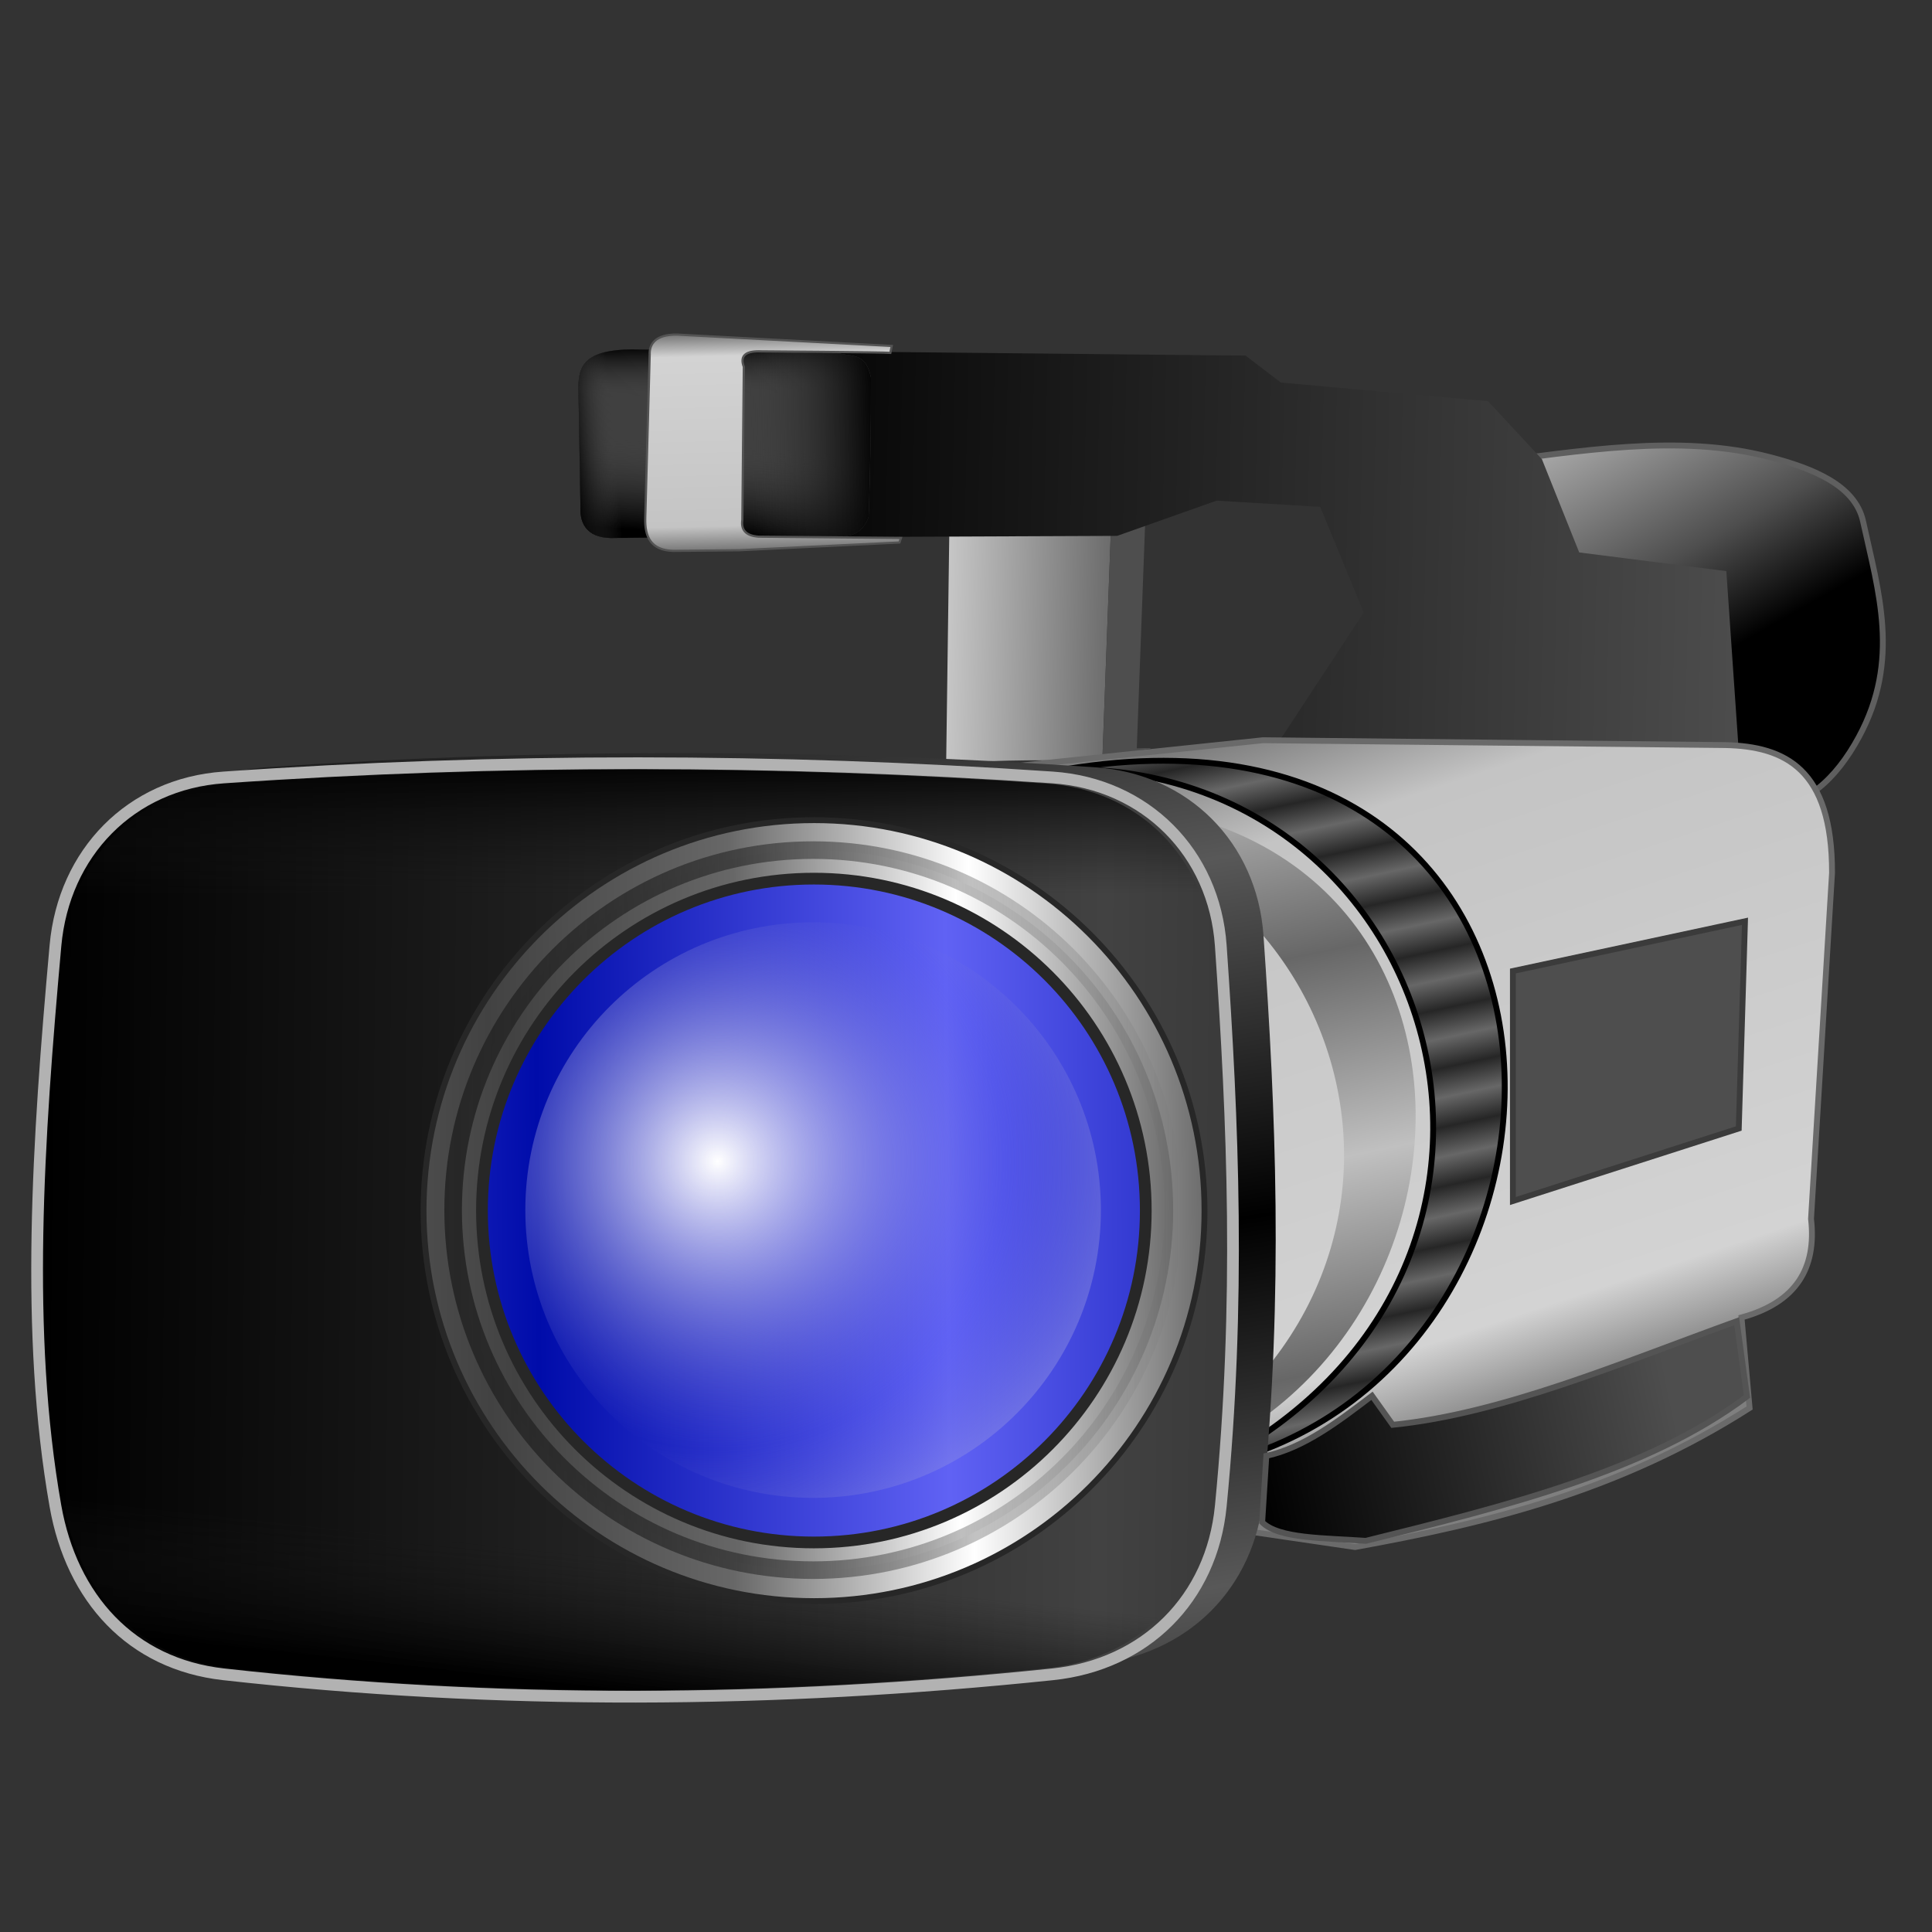 <?xml version="1.0" encoding="UTF-8" standalone="no"?>
<!-- Created with Inkscape (http://www.inkscape.org/) -->

<svg
   xmlns:dc="http://purl.org/dc/elements/1.1/"
   xmlns:cc="http://creativecommons.org/ns#"
   xmlns:rdf="http://www.w3.org/1999/02/22-rdf-syntax-ns#"
   xmlns:svg="http://www.w3.org/2000/svg"
   xmlns="http://www.w3.org/2000/svg"
   xmlns:xlink="http://www.w3.org/1999/xlink"
   xmlns:sodipodi="http://sodipodi.sourceforge.net/DTD/sodipodi-0.dtd"
   xmlns:inkscape="http://www.inkscape.org/namespaces/inkscape"
   id="svg2"
   version="1.1"
   inkscape:version="0.48.2 r9819"
   width="256"
   height="256"
   sodipodi:docname="canon-digital-camera.svg">
  <rect width="100%" height="100%" fill="#333333" stroke="none"/>
  <defs
     id="defs6">
    <linearGradient
       id="linearGradient3913">
      <stop
         id="stop3915"
         offset="0"
         style="stop-color:#7b7b7b;stop-opacity:1;" />
      <stop
         style="stop-color:#c4c4c4;stop-opacity:1;"
         offset="0.108"
         id="stop3917" />
      <stop
         style="stop-color:#d3d3d3;stop-opacity:1;"
         offset="0.904"
         id="stop3919" />
      <stop
         id="stop3921"
         offset="1"
         style="stop-color:#7f7f7f;stop-opacity:1;" />
    </linearGradient>
    <linearGradient
       id="linearGradient3883">
      <stop
         style="stop-color:#000000;stop-opacity:1;"
         offset="0"
         id="stop3885" />
      <stop
         style="stop-color:#404040;stop-opacity:0;"
         offset="1"
         id="stop3887" />
    </linearGradient>
    <linearGradient
       id="linearGradient3867">
      <stop
         style="stop-color:#7b7b7b;stop-opacity:1;"
         offset="0"
         id="stop3869" />
      <stop
         id="stop3877"
         offset="0.158"
         style="stop-color:#c4c4c4;stop-opacity:1;" />
      <stop
         id="stop3875"
         offset="0.871"
         style="stop-color:#d3d3d3;stop-opacity:1;" />
      <stop
         style="stop-color:#7f7f7f;stop-opacity:1;"
         offset="1"
         id="stop3871" />
    </linearGradient>
    <linearGradient
       id="linearGradient3855">
      <stop
         style="stop-color:#e3e3e3;stop-opacity:1;"
         offset="0"
         id="stop3857" />
      <stop
         id="stop3863"
         offset="0.712"
         style="stop-color:#4e4e4e;stop-opacity:1;" />
      <stop
         style="stop-color:#000000;stop-opacity:1;"
         offset="1"
         id="stop3859" />
    </linearGradient>
    <linearGradient
       id="linearGradient3841">
      <stop
         style="stop-color:#676767;stop-opacity:1;"
         offset="0"
         id="stop3843" />
      <stop
         style="stop-color:#d4d4d4;stop-opacity:1;"
         offset="1"
         id="stop3845" />
    </linearGradient>
    <linearGradient
       id="linearGradient3831">
      <stop
         style="stop-color:#4e4e4e;stop-opacity:1;"
         offset="0"
         id="stop3833" />
      <stop
         style="stop-color:#000000;stop-opacity:1;"
         offset="1"
         id="stop3835" />
    </linearGradient>
    <linearGradient
       id="linearGradient3823">
      <stop
         id="stop3825"
         offset="0"
         style="stop-color:#676767;stop-opacity:1;" />
      <stop
         style="stop-color:#c0c0c0;stop-opacity:1;"
         offset="1"
         id="stop3827" />
    </linearGradient>
    <linearGradient
       id="linearGradient3809">
      <stop
         style="stop-color:#676767;stop-opacity:1;"
         offset="0"
         id="stop3813" />
      <stop
         id="stop3815"
         offset="1"
         style="stop-color:#262626;stop-opacity:1;" />
    </linearGradient>
    <linearGradient
       id="linearGradient3830">
      <stop
         style="stop-color:#ffffff;stop-opacity:1;"
         offset="0"
         id="stop3832" />
      <stop
         id="stop3834"
         offset="1"
         style="stop-color:#696acf;stop-opacity:0;" />
    </linearGradient>
    <linearGradient
       id="linearGradient3818">
      <stop
         id="stop3820"
         offset="0"
         style="stop-color:#6062f4;stop-opacity:1;" />
      <stop
         style="stop-color:#000caa;stop-opacity:1;"
         offset="1"
         id="stop3822" />
    </linearGradient>
    <linearGradient
       inkscape:collect="always"
       id="linearGradient3806">
      <stop
         style="stop-color:#272727;stop-opacity:1;"
         offset="0"
         id="stop3808" />
      <stop
         style="stop-color:#272727;stop-opacity:0;"
         offset="1"
         id="stop3810" />
    </linearGradient>
    <linearGradient
       id="linearGradient3792">
      <stop
         style="stop-color:#ffffff;stop-opacity:1;"
         offset="0"
         id="stop3794" />
      <stop
         id="stop3800"
         offset="0.5"
         style="stop-color:#676767;stop-opacity:1;" />
      <stop
         style="stop-color:#424242;stop-opacity:1;"
         offset="1"
         id="stop3796" />
    </linearGradient>
    <linearGradient
       id="linearGradient3780">
      <stop
         id="stop3782"
         offset="0"
         style="stop-color:#181818;stop-opacity:0;" />
      <stop
         id="stop3784"
         offset="1"
         style="stop-color:#000000;stop-opacity:1;" />
    </linearGradient>
    <linearGradient
       id="linearGradient3768">
      <stop
         style="stop-color:#424242;stop-opacity:1;"
         offset="0"
         id="stop3770" />
      <stop
         style="stop-color:#000000;stop-opacity:1;"
         offset="1"
         id="stop3772" />
    </linearGradient>
    <linearGradient
       id="linearGradient3760">
      <stop
         style="stop-color:#000000;stop-opacity:1;"
         offset="0"
         id="stop3762" />
      <stop
         style="stop-color:#585858;stop-opacity:1;"
         offset="1"
         id="stop3764" />
    </linearGradient>
    <linearGradient
       inkscape:collect="always"
       xlink:href="#linearGradient3760"
       id="linearGradient3766"
       x1="387.741"
       y1="191.965"
       x2="378.384"
       y2="131.272"
       gradientUnits="userSpaceOnUse"
       spreadMethod="reflect" />
    <linearGradient
       inkscape:collect="always"
       xlink:href="#linearGradient3768"
       id="linearGradient3774"
       x1="365.238"
       y1="213.468"
       x2="184.818"
       y2="211.734"
       gradientUnits="userSpaceOnUse"
       spreadMethod="reflect" />
    <linearGradient
       inkscape:collect="always"
       xlink:href="#linearGradient3780"
       id="linearGradient3778"
       gradientUnits="userSpaceOnUse"
       spreadMethod="pad"
       x1="277.337"
       y1="135.764"
       x2="277.29"
       y2="112.23"
       gradientTransform="matrix(0.986,0,0,0.986,3.888,2.635)" />
    <linearGradient
       inkscape:collect="always"
       xlink:href="#linearGradient3780"
       id="linearGradient3788"
       gradientUnits="userSpaceOnUse"
       gradientTransform="matrix(0.986,0,0,0.986,3.888,2.635)"
       spreadMethod="pad"
       x1="282.611"
       y1="250.387"
       x2="280.103"
       y2="273.265" />
    <linearGradient
       inkscape:collect="always"
       xlink:href="#linearGradient3792"
       id="linearGradient3798"
       x1="350.136"
       y1="198.728"
       x2="267.899"
       y2="199.422"
       gradientUnits="userSpaceOnUse"
       spreadMethod="reflect" />
    <linearGradient
       inkscape:collect="always"
       xlink:href="#linearGradient3792"
       id="linearGradient3804"
       gradientUnits="userSpaceOnUse"
       spreadMethod="reflect"
       x1="350.136"
       y1="198.728"
       x2="267.899"
       y2="199.422" />
    <linearGradient
       inkscape:collect="always"
       xlink:href="#linearGradient3806"
       id="linearGradient3812"
       x1="255.021"
       y1="192.139"
       x2="391.453"
       y2="192.139"
       gradientUnits="userSpaceOnUse" />
    <linearGradient
       inkscape:collect="always"
       xlink:href="#linearGradient3818"
       id="linearGradient3816"
       gradientUnits="userSpaceOnUse"
       spreadMethod="reflect"
       x1="350.136"
       y1="198.728"
       x2="267.899"
       y2="199.422" />
    <radialGradient
       inkscape:collect="always"
       xlink:href="#linearGradient3830"
       id="radialGradient3836"
       cx="301.134"
       cy="180.852"
       fx="301.134"
       fy="180.852"
       r="66.59"
       gradientUnits="userSpaceOnUse"
       spreadMethod="reflect" />
    <linearGradient
       inkscape:collect="always"
       xlink:href="#linearGradient3760"
       id="linearGradient3848"
       gradientUnits="userSpaceOnUse"
       spreadMethod="reflect"
       x1="387.741"
       y1="191.965"
       x2="378.384"
       y2="131.272" />
    <linearGradient
       inkscape:collect="always"
       xlink:href="#linearGradient3768"
       id="linearGradient3850"
       gradientUnits="userSpaceOnUse"
       spreadMethod="reflect"
       x1="365.238"
       y1="213.468"
       x2="184.818"
       y2="211.734" />
    <linearGradient
       inkscape:collect="always"
       xlink:href="#linearGradient3780"
       id="linearGradient3852"
       gradientUnits="userSpaceOnUse"
       gradientTransform="matrix(0.986,0,0,0.986,3.888,2.635)"
       spreadMethod="pad"
       x1="277.337"
       y1="135.764"
       x2="277.29"
       y2="112.23" />
    <linearGradient
       inkscape:collect="always"
       xlink:href="#linearGradient3780"
       id="linearGradient3854"
       gradientUnits="userSpaceOnUse"
       gradientTransform="matrix(0.986,0,0,0.986,3.888,2.635)"
       spreadMethod="pad"
       x1="282.611"
       y1="250.387"
       x2="280.103"
       y2="273.265" />
    <linearGradient
       inkscape:collect="always"
       xlink:href="#linearGradient3792"
       id="linearGradient3856"
       gradientUnits="userSpaceOnUse"
       spreadMethod="reflect"
       x1="350.136"
       y1="198.728"
       x2="267.899"
       y2="199.422" />
    <linearGradient
       inkscape:collect="always"
       xlink:href="#linearGradient3792"
       id="linearGradient3858"
       gradientUnits="userSpaceOnUse"
       spreadMethod="reflect"
       x1="350.136"
       y1="198.728"
       x2="267.899"
       y2="199.422" />
    <linearGradient
       inkscape:collect="always"
       xlink:href="#linearGradient3806"
       id="linearGradient3860"
       gradientUnits="userSpaceOnUse"
       x1="255.021"
       y1="192.139"
       x2="391.453"
       y2="192.139" />
    <linearGradient
       inkscape:collect="always"
       xlink:href="#linearGradient3818"
       id="linearGradient3862"
       gradientUnits="userSpaceOnUse"
       spreadMethod="reflect"
       x1="350.136"
       y1="198.728"
       x2="267.899"
       y2="199.422" />
    <radialGradient
       inkscape:collect="always"
       xlink:href="#linearGradient3830"
       id="radialGradient3864"
       gradientUnits="userSpaceOnUse"
       spreadMethod="reflect"
       cx="301.134"
       cy="180.852"
       fx="301.134"
       fy="180.852"
       r="66.59" />
    <linearGradient
       inkscape:collect="always"
       xlink:href="#linearGradient3809"
       id="linearGradient3807"
       x1="-96.676"
       y1="165.313"
       x2="-95.644"
       y2="170.147"
       gradientUnits="userSpaceOnUse"
       spreadMethod="reflect"
       gradientTransform="matrix(0.777,0,0,0.777,274.092,15.319)" />
    <linearGradient
       inkscape:collect="always"
       xlink:href="#linearGradient3823"
       id="linearGradient3821"
       gradientUnits="userSpaceOnUse"
       gradientTransform="matrix(0.777,0,0,0.747,262.286,24.159)"
       spreadMethod="reflect"
       x1="-103.39"
       y1="134.571"
       x2="-95.644"
       y2="170.147" />
    <linearGradient
       inkscape:collect="always"
       xlink:href="#linearGradient3831"
       id="linearGradient3837"
       x1="286.668"
       y1="228.609"
       x2="215.319"
       y2="243.373"
       gradientUnits="userSpaceOnUse"
       gradientTransform="matrix(0.777,0,0,0.777,0.036,13.897)" />
    <linearGradient
       inkscape:collect="always"
       xlink:href="#linearGradient3841"
       id="linearGradient3847"
       x1="215.574"
       y1="93.425"
       x2="182.327"
       y2="92.718"
       gradientUnits="userSpaceOnUse"
       gradientTransform="matrix(0.777,0,0,0.777,-19.458,14.721)" />
    <linearGradient
       inkscape:collect="always"
       xlink:href="#linearGradient3855"
       id="linearGradient3861"
       x1="-75.765"
       y1="40.172"
       x2="-44.893"
       y2="94.589"
       gradientUnits="userSpaceOnUse"
       gradientTransform="matrix(0.777,0,0,0.777,261.696,13.897)" />
    <linearGradient
       inkscape:collect="always"
       xlink:href="#linearGradient3867"
       id="linearGradient3873"
       x1="226.834"
       y1="101.522"
       x2="266.23"
       y2="220.956"
       gradientUnits="userSpaceOnUse"
       gradientTransform="matrix(0.777,0,0,0.777,0.036,13.897)" />
    <linearGradient
       inkscape:collect="always"
       xlink:href="#linearGradient3883"
       id="linearGradient3889"
       x1="123.327"
       y1="40.654"
       x2="123.569"
       y2="49.304"
       gradientUnits="userSpaceOnUse"
       gradientTransform="matrix(0.777,0,0,0.777,0.036,13.897)" />
    <linearGradient
       inkscape:collect="always"
       xlink:href="#linearGradient3883"
       id="linearGradient3893"
       gradientUnits="userSpaceOnUse"
       x1="123.673"
       y1="73.353"
       x2="124.607"
       y2="58.301"
       gradientTransform="matrix(0.777,0,0,0.777,0.036,13.897)" />
    <linearGradient
       inkscape:collect="always"
       xlink:href="#linearGradient3883"
       id="linearGradient3897"
       gradientUnits="userSpaceOnUse"
       x1="97.202"
       y1="59.166"
       x2="104.711"
       y2="58.474"
       gradientTransform="matrix(0.777,0,0,0.777,0.036,13.897)" />
    <linearGradient
       inkscape:collect="always"
       xlink:href="#linearGradient3883"
       id="linearGradient3901"
       gradientUnits="userSpaceOnUse"
       x1="149.798"
       y1="57.782"
       x2="128.068"
       y2="58.301"
       gradientTransform="matrix(0.777,0,0,0.777,0.036,13.897)" />
    <linearGradient
       inkscape:collect="always"
       xlink:href="#linearGradient3913"
       id="linearGradient3911"
       x1="-207.992"
       y1="72.555"
       x2="-209.103"
       y2="30.77"
       gradientUnits="userSpaceOnUse"
       gradientTransform="matrix(0.777,0,0,0.677,256.479,23.662)" />
    <linearGradient
       inkscape:collect="always"
       xlink:href="#linearGradient3831"
       id="linearGradient3929"
       x1="300"
       y1="93.993"
       x2="124.735"
       y2="90.106"
       gradientUnits="userSpaceOnUse"
       gradientTransform="matrix(0.777,0,0,0.777,0.036,13.897)" />
  </defs>
  <sodipodi:namedview
     pagecolor="#ffffff"
     bordercolor="#666666"
     borderopacity="1"
     objecttolerance="10"
     gridtolerance="10"
     guidetolerance="10"
     inkscape:pageopacity="0"
     inkscape:pageshadow="2"
     inkscape:window-width="1680"
     inkscape:window-height="1027"
     id="namedview4"
     showgrid="false"
     inkscape:zoom="1.75"
     inkscape:cx="150"
     inkscape:cy="150"
     inkscape:window-x="-2"
     inkscape:window-y="-5"
     inkscape:window-maximized="1"
     inkscape:current-layer="svg2" />
  <path
     style="fill:url(#linearGradient3861);fill-opacity:1;stroke:#5f5f5f;stroke-width:0.777px;stroke-linecap:butt;stroke-linejoin:miter;stroke-opacity:1"
     d="m 196.349,61.397 c 12.94,-1.583 26.049,-3.974 38.164,-0.824 5.618,1.461 11.307,3.696 12.355,8.511 2.024,9.299 4.963,18.353 -0.549,28.555 -3.068,5.679 -7.209,9.371 -12.355,9.335 l -38.988,-0.275 z"
     id="path3853"
     inkscape:connector-curvature="0"
     sodipodi:nodetypes="csssscc" />
  <path
     style="fill:url(#linearGradient3847);fill-opacity:1;stroke:none"
     d="m 125.372,101.084 c 7.511,-0.349 14.632,-0.502 20.686,-0.122 l 1.302,-35.106 -21.509,-0.142 z"
     id="path3839"
     inkscape:connector-curvature="0"
     sodipodi:nodetypes="ccccc" />
  <path
     sodipodi:nodetypes="ccccc"
     inkscape:connector-curvature="0"
     id="path3849"
     d="m 150.631,99.162 c 7.511,-0.349 -10.628,1.42 -4.574,1.8 l 1.302,-35.106 4.574,-1.79 z"
     style="fill:#4e4e4e;fill-opacity:1;stroke:none" />
  <path
     style="fill:url(#linearGradient3929);fill-opacity:1;stroke:none"
     d="m 83.778,46.296 81.271,0.824 4.668,3.569 27.456,2.471 7.139,7.688 4.942,12.355 19.494,2.471 1.647,23.887 -61.777,0 12.081,-18.396 -5.766,-14.003 -13.728,-0.824 -13.179,4.668 -66.444,0.275 c -3.524,0.18 -4.796,-1.618 -4.668,-4.118 L 76.639,51.238 c 0.046,-2.695 0.818,-4.909 7.139,-4.942 z"
     id="path3851"
     inkscape:connector-curvature="0"
     sodipodi:nodetypes="ccccccccccccccccc" />
  <path
     style="fill:url(#linearGradient3873);fill-opacity:1;stroke:#6a6a6a;stroke-width:0.777px;stroke-linecap:butt;stroke-linejoin:miter;stroke-opacity:1"
     d="m 101.997,104.94 65.344,-6.856 61.274,0.643 c 7.905,0.171 14.168,3.155 14.14,16.925 l -2.785,45.848 c 0.76,6.545 -1.977,11.092 -9.212,13.069 l 1.071,11.998 c -17.354,11.086 -34.922,15.274 -52.275,18.425 l -73.057,-10.712 z"
     id="path3817"
     inkscape:connector-curvature="0"
     sodipodi:nodetypes="cccccccccc" />
  <path
     style="fill:url(#linearGradient3807);fill-opacity:1;stroke:#000000;stroke-width:0.777px;stroke-linecap:butt;stroke-linejoin:miter;stroke-opacity:1"
     d="m 141.144,101.931 c 74.283,-12.309 73.922,80.031 19.247,92.315 50.258,-25.726 31.319,-92.927 -19.247,-92.315 z"
     id="path3031"
     inkscape:connector-curvature="0"
     sodipodi:nodetypes="ccc" />
  <path
     sodipodi:nodetypes="ccc"
     inkscape:connector-curvature="0"
     id="path3819"
     d="m 129.338,107.423 c 74.283,-11.833 73.922,76.937 19.247,88.746 50.258,-24.732 31.319,-89.334 -19.247,-88.746 z"
     style="fill:url(#linearGradient3821);fill-opacity:1;stroke:none" />
  <g
     id="g3838"
     transform="matrix(0.777,0,0,0.777,-137.902,12.471)">
    <path
       style="fill:url(#linearGradient3848);fill-opacity:1;stroke:none"
       d="m 222.904,114.798 c 47.12,-3.265 94.24,-3.209 141.36,0 15.854,1.08 27.579,12.832 28.684,28.684 2.099,30.111 3.385,60.899 0,95.58 -1.544,15.816 -12.879,27.037 -28.684,28.684 -47.571,4.957 -94.714,5.215 -141.36,0 -15.793,-1.766 -25.922,-13.035 -28.684,-28.684 -5.214,-29.543 -2.976,-62.397 0,-95.58 1.419,-15.828 12.831,-27.586 28.684,-28.684 z"
       id="path3758"
       inkscape:connector-curvature="0"
       sodipodi:nodetypes="sssssssss" />
    <path
       sodipodi:nodetypes="sssssssss"
       inkscape:connector-curvature="0"
       id="rect3755"
       d="m 215.621,116.532 c 47.12,-3.265 94.24,-3.209 141.36,0 15.854,1.08 27.579,12.832 28.684,28.684 2.099,30.111 3.385,60.899 0,95.58 -1.544,15.816 -12.879,27.037 -28.684,28.684 -47.571,4.957 -94.714,5.215 -141.36,0 -15.793,-1.766 -25.922,-13.035 -28.684,-28.684 -5.214,-29.543 -2.976,-62.397 0,-95.58 1.419,-15.828 12.831,-27.586 28.684,-28.684 z"
       style="fill:url(#linearGradient3850);fill-opacity:1;stroke:#b2b2b2;stroke-width:2;stroke-miterlimit:4;stroke-opacity:1;stroke-dasharray:none" />
    <path
       style="fill:url(#linearGradient3852);fill-opacity:1;stroke:none"
       d="m 216.575,117.582 c 46.479,-3.22 92.958,-3.166 139.437,0 15.639,1.065 27.204,12.657 28.294,28.294 2.07,29.701 3.339,60.071 0,94.279 -1.523,15.601 -12.703,26.669 -28.294,28.294 -46.923,4.889 -93.426,5.144 -139.437,0 -15.578,-1.742 -25.57,-12.858 -28.294,-28.294 -5.143,-29.141 -2.935,-61.548 0,-94.279 1.4,-15.612 12.657,-27.211 28.294,-28.294 z"
       id="path3776"
       inkscape:connector-curvature="0"
       sodipodi:nodetypes="sssssssss" />
    <path
       sodipodi:nodetypes="sssssssss"
       inkscape:connector-curvature="0"
       id="path3786"
       d="m 216.575,117.582 c 46.479,-3.22 92.958,-3.166 139.437,0 15.639,1.065 27.204,12.657 28.294,28.294 2.07,29.701 3.339,60.071 0,94.279 -1.523,15.601 -12.703,26.669 -28.294,28.294 -46.923,4.889 -93.426,5.144 -139.437,0 -15.578,-1.742 -25.57,-12.858 -28.294,-28.294 -5.143,-29.141 -2.935,-61.548 0,-94.279 1.4,-15.612 12.657,-27.211 28.294,-28.294 z"
       style="fill:url(#linearGradient3854);fill-opacity:1;stroke:none" />
    <path
       transform="translate(-6.936,-1.734)"
       d="m 389.827,192.139 c 0,36.776 -29.813,66.59 -66.59,66.59 -36.776,0 -66.59,-29.813 -66.59,-66.59 0,-36.776 29.813,-66.59 66.59,-66.59 36.776,0 66.59,29.813 66.59,66.59 z"
       sodipodi:ry="66.589592"
       sodipodi:rx="66.589592"
       sodipodi:cy="192.13873"
       sodipodi:cx="323.237"
       id="path3790"
       style="fill:url(#linearGradient3856);fill-opacity:1;stroke:#272727;stroke-opacity:1"
       sodipodi:type="arc" />
    <path
       sodipodi:type="arc"
       style="fill:url(#linearGradient3858);fill-opacity:1;stroke:url(#linearGradient3860);stroke-width:3.252;stroke-miterlimit:4;stroke-opacity:1;stroke-dasharray:none"
       id="path3802"
       sodipodi:cx="323.237"
       sodipodi:cy="192.13873"
       sodipodi:rx="66.589592"
       sodipodi:ry="66.589592"
       d="m 389.827,192.139 c 0,36.776 -29.813,66.59 -66.59,66.59 -36.776,0 -66.59,-29.813 -66.59,-66.59 0,-36.776 29.813,-66.59 66.59,-66.59 36.776,0 66.59,29.813 66.59,66.59 z"
       transform="matrix(0.922,0,0,0.922,18.128,13.165)" />
    <path
       sodipodi:type="arc"
       style="fill:url(#linearGradient3862);fill-opacity:1;stroke:#272727;stroke-width:2.353;stroke-miterlimit:4;stroke-opacity:1;stroke-dasharray:none"
       id="path3814"
       sodipodi:cx="323.237"
       sodipodi:cy="192.13873"
       sodipodi:rx="66.589592"
       sodipodi:ry="66.589592"
       d="m 389.827,192.139 c 0,36.776 -29.813,66.59 -66.59,66.59 -36.776,0 -66.59,-29.813 -66.59,-66.59 0,-36.776 29.813,-66.59 66.59,-66.59 36.776,0 66.59,29.813 66.59,66.59 z"
       transform="matrix(0.85,0,0,0.85,41.522,27.071)" />
    <path
       transform="matrix(0.737,0,0,0.737,77.917,48.704)"
       d="m 389.827,192.139 c 0,36.776 -29.813,66.59 -66.59,66.59 -36.776,0 -66.59,-29.813 -66.59,-66.59 0,-36.776 29.813,-66.59 66.59,-66.59 36.776,0 66.59,29.813 66.59,66.59 z"
       sodipodi:ry="66.589592"
       sodipodi:rx="66.589592"
       sodipodi:cy="192.13873"
       sodipodi:cx="323.237"
       id="path3826"
       style="fill:url(#radialGradient3864);fill-opacity:1;stroke:none"
       sodipodi:type="arc" />
  </g>
  <path
     style="fill:url(#linearGradient3837);fill-opacity:1;stroke:#545454;stroke-width:0.777px;stroke-linecap:butt;stroke-linejoin:miter;stroke-opacity:1"
     d="m 167.795,192.913 c 4.981,-1.085 9.493,-4.519 14.003,-7.962 l 2.746,3.844 c 14.501,-1.464 30.164,-8.159 45.578,-13.728 l 1.361,9.978 c -13.073,9.825 -31.776,14.489 -50.508,19.126 -5.338,-0.388 -11.579,-0.26 -13.728,-2.471 z"
     id="path3829"
     inkscape:connector-curvature="0"
     sodipodi:nodetypes="cccccccc" />
  <path
     style="fill:#4e4e4e;fill-opacity:1;stroke:#3b3b3b;stroke-width:0.777px;stroke-linecap:butt;stroke-linejoin:miter;stroke-opacity:1"
     d="m 200.468,128.665 30.751,-6.59 -0.824,27.456 -29.927,9.61 z"
     id="path3865"
     inkscape:connector-curvature="0" />
  <path
     sodipodi:nodetypes="ccccccccc"
     inkscape:connector-curvature="0"
     id="path3879"
     d="m 83.778,46.296 27.498,0.555 c 2.048,0.429 3.43,0.039 4.13,3.166 0.028,6.675 -0.11,12.858 -0.311,18.473 -0.685,1.897 -2.053,2.77 -4.172,2.517 l -29.341,0.275 c -3.524,0.18 -4.796,-1.618 -4.668,-4.118 L 76.639,51.238 c 0.046,-2.695 0.818,-4.909 7.139,-4.942 z"
     style="fill:#404040;fill-opacity:1;stroke:none" />
  <path
     style="fill:url(#linearGradient3889);fill-opacity:1;stroke:none"
     d="m 83.778,46.296 27.498,0.555 c 2.048,0.429 3.43,0.039 4.13,3.166 0.028,6.675 -0.11,12.858 -0.311,18.473 -0.685,1.897 -2.053,2.77 -4.172,2.517 l -29.341,0.275 c -3.524,0.18 -4.796,-1.618 -4.668,-4.118 L 76.639,51.238 c 0.046,-2.695 0.818,-4.909 7.139,-4.942 z"
     id="path3881"
     inkscape:connector-curvature="0"
     sodipodi:nodetypes="ccccccccc" />
  <path
     sodipodi:nodetypes="ccccccccc"
     inkscape:connector-curvature="0"
     id="path3891"
     d="m 83.778,46.296 27.498,0.555 c 2.048,0.429 3.43,0.039 4.13,3.166 0.028,6.675 -0.11,12.858 -0.311,18.473 -0.685,1.897 -2.053,2.77 -4.172,2.517 l -29.341,0.275 c -3.524,0.18 -4.796,-1.618 -4.668,-4.118 L 76.639,51.238 c 0.046,-2.695 0.818,-4.909 7.139,-4.942 z"
     style="fill:url(#linearGradient3893);fill-opacity:1;stroke:none" />
  <path
     style="fill:url(#linearGradient3897);fill-opacity:1;stroke:none"
     d="m 83.778,46.296 27.498,0.555 c 2.048,0.429 3.43,0.039 4.13,3.166 0.028,6.675 -0.11,12.858 -0.311,18.473 -0.685,1.897 -2.053,2.77 -4.172,2.517 l -29.341,0.275 c -3.524,0.18 -4.796,-1.618 -4.668,-4.118 L 76.639,51.238 c 0.046,-2.695 0.818,-4.909 7.139,-4.942 z"
     id="path3895"
     inkscape:connector-curvature="0"
     sodipodi:nodetypes="ccccccccc" />
  <path
     sodipodi:nodetypes="ccccccccc"
     inkscape:connector-curvature="0"
     id="path3899"
     d="m 83.778,46.296 27.498,0.555 c 2.048,0.429 3.43,0.039 4.13,3.166 0.028,6.675 -0.11,12.858 -0.311,18.473 -0.685,1.897 -2.053,2.77 -4.172,2.517 l -29.341,0.275 c -3.524,0.18 -4.796,-1.618 -4.668,-4.118 L 76.639,51.238 c 0.046,-2.695 0.818,-4.909 7.139,-4.942 z"
     style="fill:url(#linearGradient3901);fill-opacity:1;stroke:none" />
  <path
     style="fill:url(#linearGradient3911);fill-opacity:1;stroke:#545454;stroke-width:0.29;stroke-linecap:butt;stroke-linejoin:miter;stroke-miterlimit:4;stroke-opacity:1;stroke-dasharray:none"
     d="m 117.977,46.753 c -0.884,-0.086 -17.06,-0.197 -17.06,-0.197 -1.998,-0.09 -2.949,0.489 -2.357,2.053 L 98.364,68.887 c -0.191,1.319 0.451,2.11 2.161,2.225 l 18.856,0.171 -0.196,0.599 -21.213,1.027 -8.74,0.086 c -3.023,-0.077 -3.805,-1.889 -3.732,-4.363 l 0.589,-21.646 c -0.054,-1.29 0.633,-2.687 3.634,-2.652 l 28.436,1.507 z"
     id="path3903"
     inkscape:connector-curvature="0"
     sodipodi:nodetypes="cccccccccccccc" />
</svg>
